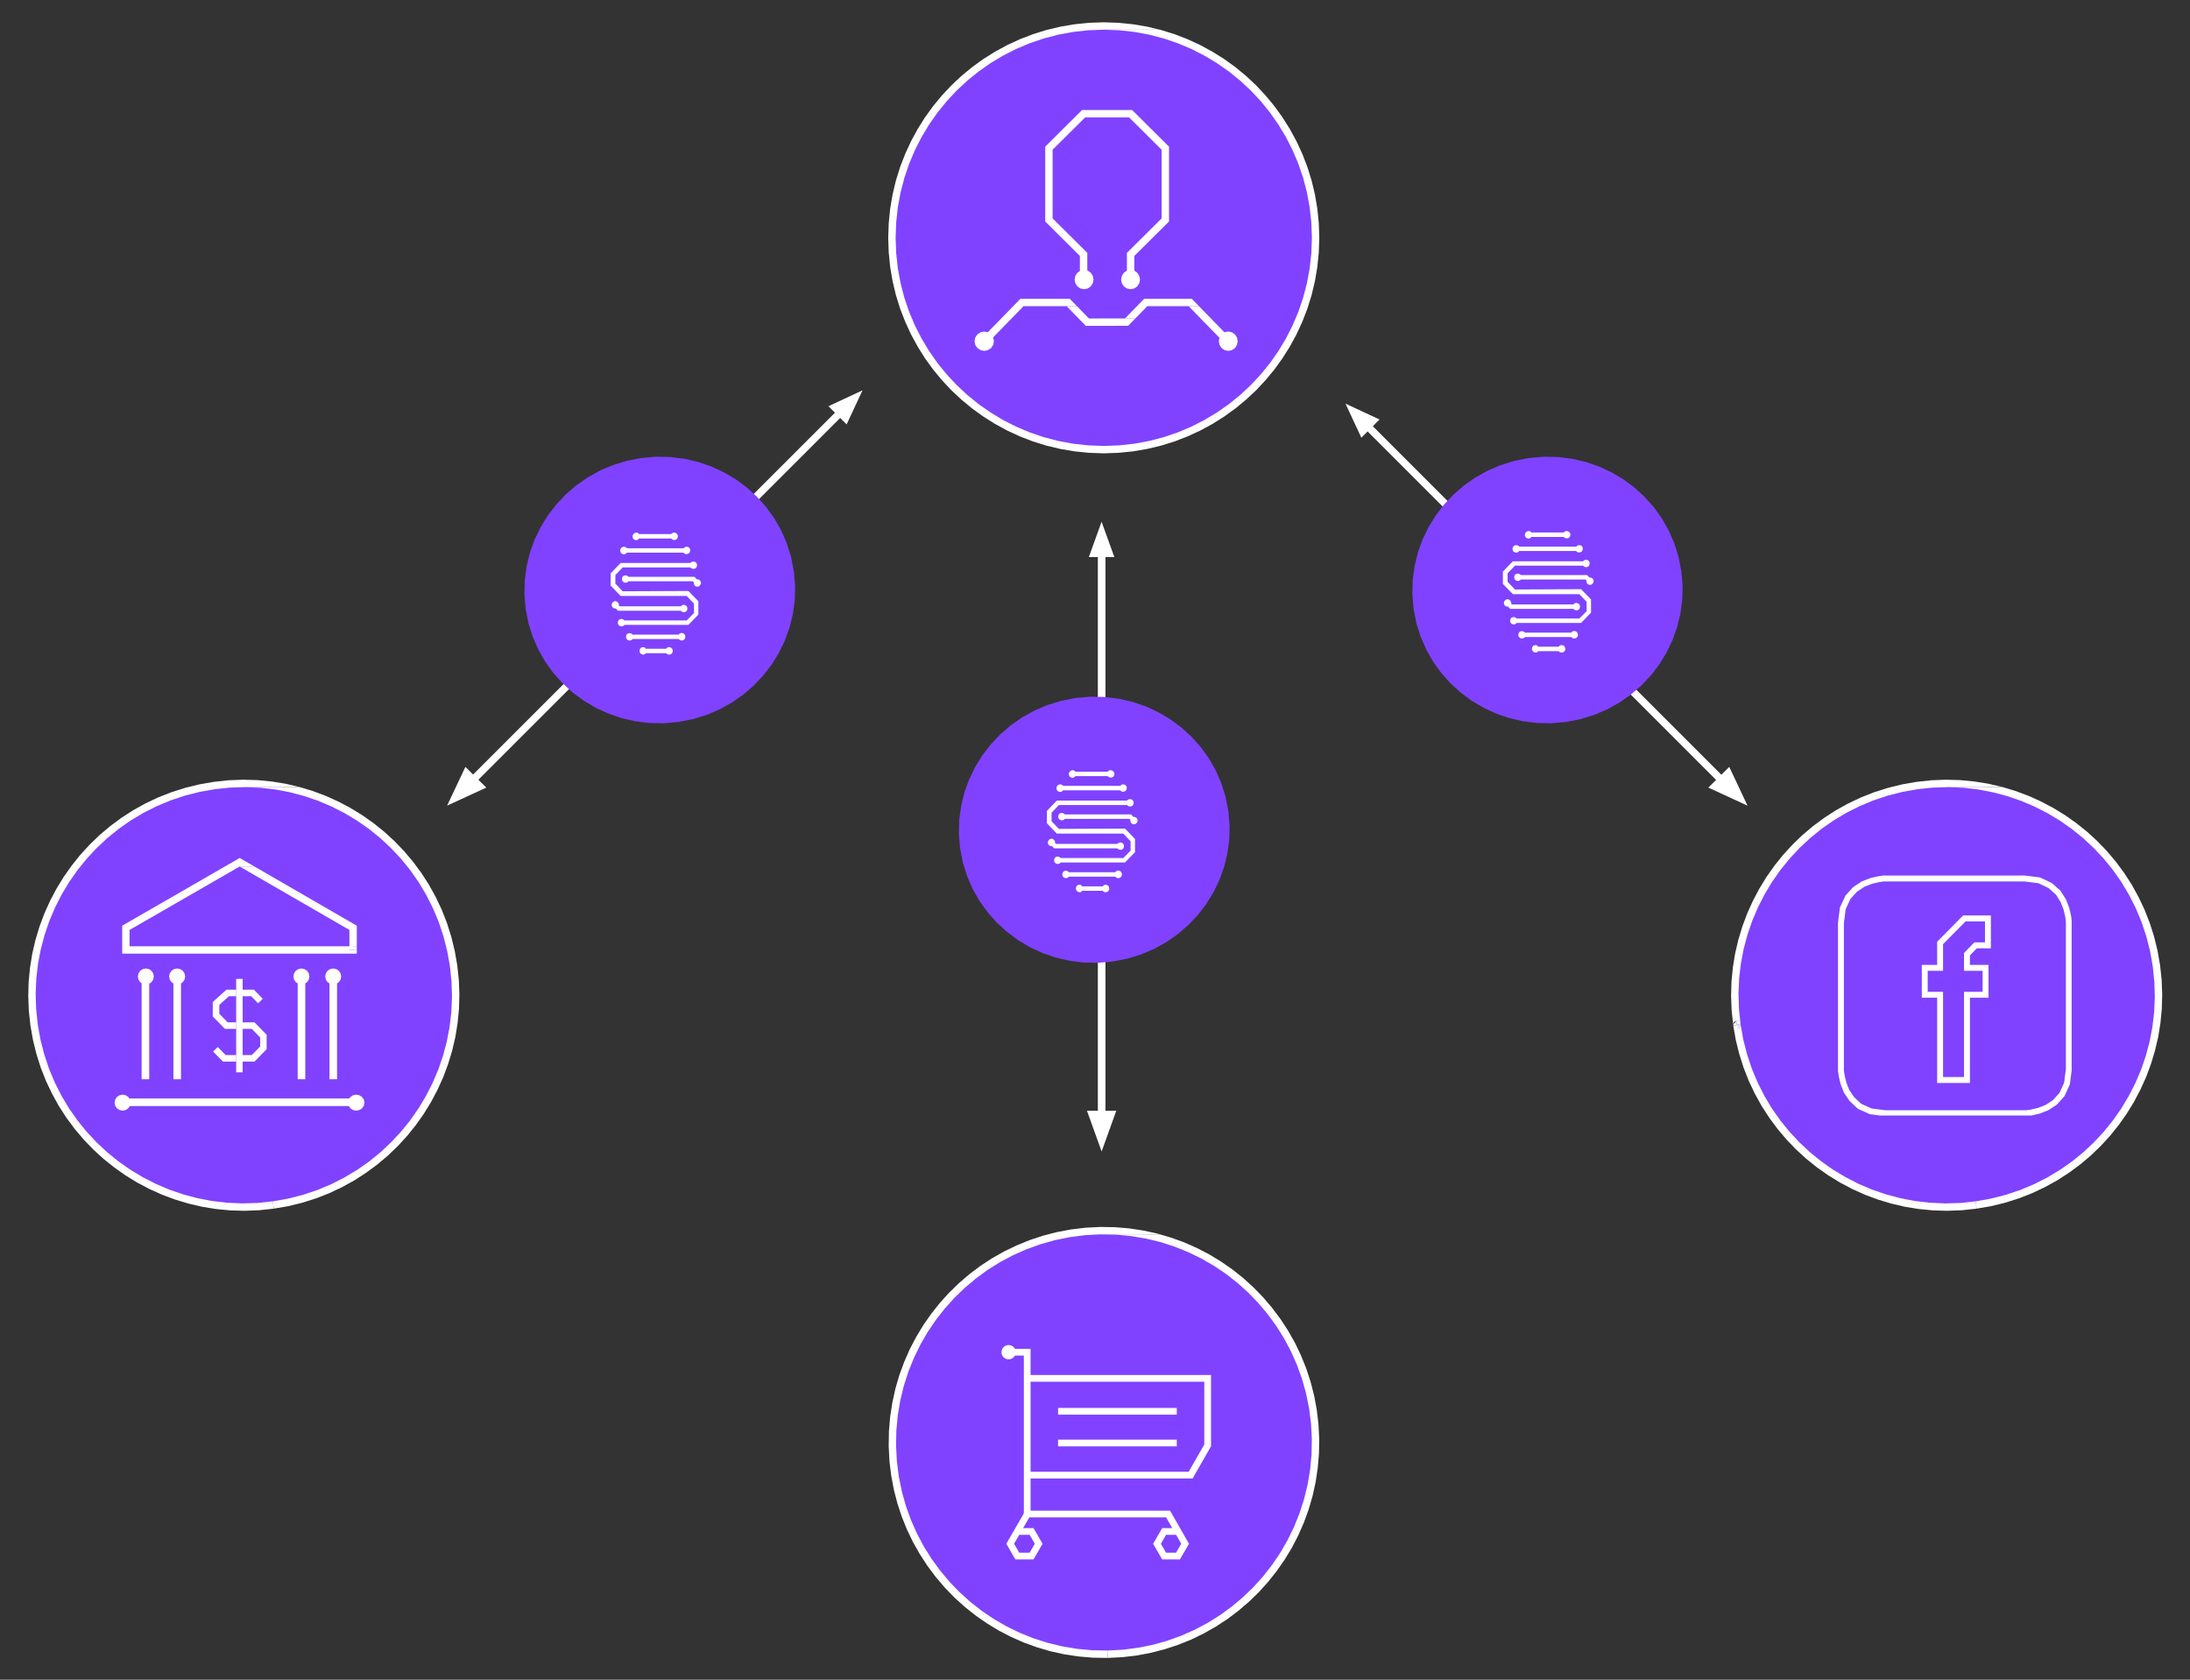<?xml version="1.0" encoding="utf-8"?>
<!-- Generator: Adobe Illustrator 16.0.0, SVG Export Plug-In . SVG Version: 6.00 Build 0)  -->
<!DOCTYPE svg PUBLIC "-//W3C//DTD SVG 1.1//EN" "http://www.w3.org/Graphics/SVG/1.1/DTD/svg11.dtd">
<svg version="1.1" id="Layer_1" xmlns="http://www.w3.org/2000/svg" xmlns:xlink="http://www.w3.org/1999/xlink" x="0px" y="0px"
	 width="554.05px" height="425px" viewBox="0 0 554.05 425" enable-background="new 0 0 554.05 425" xml:space="preserve">
<rect x="0" y="0" width="554.05" height="425" fill="#333333" stroke="none"/>
<rect x="-128.93" y="-204" fill-rule="evenodd" clip-rule="evenodd" fill="none" width="1365.96" height="768"/>
<polygon fill-rule="evenodd" clip-rule="evenodd" fill="#8042FF" points="61.86,198.24 58.08,198.37 54.27,198.77 50.5,199.43 
	46.84,200.35 43.29,201.51 39.86,202.9 36.57,204.5 33.42,206.32 30.41,208.33 27.56,210.54 24.87,212.92 22.35,215.47 
	20.01,218.19 17.86,221.04 15.9,224.04 14.14,227.16 12.59,230.4 11.26,233.75 10.15,237.2 9.27,240.73 8.63,244.34 8.24,248.01 
	8.11,251.74 8.24,255.52 8.64,259.33 9.3,263.1 10.22,266.77 11.38,270.31 12.77,273.74 14.37,277.03 16.19,280.18 18.2,283.19 
	20.41,286.04 22.79,288.73 25.34,291.25 28.06,293.59 30.91,295.74 33.91,297.7 37.03,299.46 40.27,301.01 43.62,302.34 
	47.07,303.45 50.6,304.33 54.21,304.97 57.88,305.36 61.61,305.49 65.39,305.36 69.2,304.96 72.97,304.3 76.64,303.38 80.18,302.22 
	83.61,300.84 86.9,299.23 90.05,297.41 93.06,295.4 95.91,293.19 98.6,290.81 101.12,288.26 103.46,285.55 105.61,282.69 
	107.57,279.69 109.33,276.57 110.88,273.33 112.21,269.98 113.32,266.53 114.2,263 114.84,259.39 115.23,255.72 115.36,251.99 
	115.23,248.21 114.83,244.4 114.17,240.63 113.25,236.97 112.09,233.42 110.71,229.99 109.1,226.7 107.28,223.55 105.27,220.54 
	103.06,217.69 100.68,215 98.13,212.48 95.42,210.14 92.56,207.99 89.56,206.03 86.44,204.27 83.2,202.72 79.85,201.39 76.4,200.28 
	72.87,199.4 69.26,198.76 65.59,198.37 "/>
<polygon fill-rule="evenodd" clip-rule="evenodd" fill="#FFFFFF" points="61.49,197.28 57.81,197.42 54.1,197.82 50.42,198.46 
	46.84,199.34 43.37,200.44 40.01,201.76 36.78,203.29 33.67,205.01 30.7,206.93 27.88,209.02 25.2,211.28 22.68,213.71 
	20.32,216.28 18.14,219 16.13,221.85 14.3,224.83 12.67,227.92 11.23,231.11 10,234.41 8.98,237.79 8.17,241.25 7.6,244.78 
	7.25,248.37 7.15,252.01 7.29,255.69 7.69,259.4 8.33,263.08 9.21,266.66 10.31,270.13 11.63,273.49 13.16,276.72 14.88,279.83 
	16.8,282.8 18.89,285.62 21.15,288.3 23.58,290.82 26.15,293.18 28.87,295.36 31.72,297.37 34.7,299.2 37.79,300.83 40.98,302.27 
	44.28,303.5 47.66,304.52 51.12,305.33 54.65,305.9 58.24,306.25 61.88,306.35 65.56,306.21 69.27,305.81 69.09,304.48 
	61.23,304.48 57.4,304.31 53.64,303.87 49.95,303.16 46.35,302.2 42.84,301 39.44,299.55 36.16,297.87 33,295.98 29.99,293.87 
	27.14,291.56 24.45,289.05 21.93,286.36 19.6,283.49 17.47,280.45 15.56,277.25 13.86,273.89 12.4,270.4 11.19,266.77 10.23,263.02 
	9.54,259.14 9.14,255.23 9.02,251.36 9.19,247.53 9.63,243.77 10.34,240.08 11.3,236.48 12.5,232.97 13.95,229.57 15.62,226.29 
	17.52,223.13 19.63,220.12 21.94,217.27 24.45,214.57 27.14,212.06 30.01,209.73 33.05,207.6 36.25,205.69 39.61,203.99 
	43.1,202.53 46.73,201.32 50.48,200.36 54.36,199.67 58.27,199.27 62.14,199.15 75.86,199.15 75.71,199.11 72.25,198.3 
	68.72,197.73 65.13,197.38 "/>
<polygon fill-rule="evenodd" clip-rule="evenodd" fill="#FFFFFF" points="75.86,199.15 62.14,199.15 65.97,199.32 69.73,199.76 
	73.42,200.47 77.02,201.43 80.53,202.63 83.93,204.08 87.21,205.75 90.36,207.65 93.38,209.76 96.23,212.07 98.92,214.58 
	101.44,217.27 103.77,220.14 105.9,223.18 107.81,226.38 109.51,229.74 110.97,233.23 112.18,236.86 113.14,240.61 113.83,244.49 
	114.23,248.4 114.35,252.27 114.18,256.1 113.74,259.86 113.03,263.55 112.07,267.15 110.87,270.66 109.42,274.06 107.74,277.34 
	105.85,280.49 103.74,283.51 101.43,286.36 98.92,289.05 96.23,291.57 93.36,293.9 90.32,296.02 87.12,297.94 83.76,299.64 
	80.27,301.1 76.64,302.31 72.89,303.27 69.01,303.96 69.27,305.81 72.95,305.17 76.53,304.29 80,303.19 83.36,301.87 86.59,300.34 
	89.7,298.62 92.66,296.7 95.49,294.61 98.17,292.35 100.69,289.92 103.05,287.35 105.23,284.63 107.24,281.78 109.07,278.8 
	110.7,275.71 112.14,272.52 113.37,269.22 114.39,265.84 115.2,262.38 115.77,258.85 116.12,255.26 116.22,251.62 116.08,247.94 
	115.68,244.23 115.04,240.55 114.16,236.97 113.06,233.5 111.74,230.14 110.21,226.91 108.49,223.8 106.57,220.83 104.48,218.01 
	102.22,215.33 99.79,212.81 97.22,210.45 94.5,208.27 91.65,206.26 88.67,204.43 85.58,202.8 82.39,201.36 79.09,200.13 "/>
<polygon fill-rule="evenodd" clip-rule="evenodd" fill="#FFFFFF" points="69.01,303.96 65.1,304.36 61.23,304.48 69.09,304.48 "/>
<polygon fill-rule="evenodd" clip-rule="evenodd" fill="#8042FF" points="492.66,198.24 488.88,198.37 485.07,198.77 481.3,199.43 
	477.64,200.35 474.09,201.51 470.66,202.9 467.37,204.5 464.22,206.32 461.21,208.33 458.36,210.54 455.67,212.92 453.15,215.47 
	450.81,218.19 448.66,221.04 446.7,224.04 444.94,227.16 443.39,230.4 442.06,233.75 440.95,237.2 440.07,240.73 439.43,244.34 
	439.04,248.01 438.91,251.74 439.04,255.52 439.44,259.33 440.1,263.1 441.02,266.77 442.18,270.31 443.57,273.74 445.17,277.03 
	446.99,280.18 449,283.19 451.21,286.04 453.59,288.73 456.14,291.25 458.86,293.59 461.71,295.74 464.71,297.7 467.83,299.46 
	471.07,301.01 474.42,302.34 477.87,303.45 481.4,304.33 485.01,304.97 488.68,305.36 492.41,305.49 496.19,305.36 500,304.96 
	503.77,304.3 507.44,303.38 510.98,302.22 514.41,300.84 517.7,299.23 520.85,297.41 523.86,295.4 526.71,293.19 529.4,290.81 
	531.92,288.26 534.26,285.55 536.41,282.69 538.37,279.69 540.13,276.57 541.68,273.33 543.01,269.98 544.12,266.53 545,263 
	545.64,259.39 546.03,255.72 546.16,251.99 546.03,248.21 545.63,244.4 544.97,240.63 544.05,236.97 542.89,233.42 541.51,229.99 
	539.9,226.7 538.08,223.55 536.07,220.54 533.86,217.69 531.48,215 528.93,212.48 526.22,210.14 523.36,207.99 520.36,206.03 
	517.24,204.27 514,202.72 510.65,201.39 507.2,200.28 503.67,199.4 500.06,198.76 496.39,198.37 "/>
<polygon fill-rule="evenodd" clip-rule="evenodd" fill="#FFFFFF" points="439.41,259.27 438.51,259.52 438.51,259.55 439.13,263.08 
	440.01,266.66 441.11,270.13 442.43,273.49 443.96,276.72 445.68,279.83 447.6,282.79 449.69,285.62 451.95,288.3 454.38,290.82 
	456.95,293.18 459.67,295.36 462.52,297.37 465.5,299.2 468.59,300.83 471.78,302.27 475.08,303.5 478.46,304.52 481.92,305.33 
	485.45,305.9 489.04,306.25 492.68,306.35 496.36,306.21 500.07,305.81 499.89,304.48 492.03,304.48 488.2,304.31 484.44,303.87 
	480.75,303.16 477.15,302.2 473.64,301 470.24,299.55 466.96,297.87 463.8,295.98 460.79,293.87 457.94,291.56 455.25,289.05 
	452.73,286.36 450.4,283.49 448.27,280.45 446.36,277.25 444.66,273.89 443.2,270.4 441.99,266.77 441.03,263.02 440.53,260.2 
	439.54,260.2 "/>
<polygon fill-rule="evenodd" clip-rule="evenodd" fill="#FFFFFF" points="506.66,199.15 492.94,199.15 496.77,199.32 500.53,199.76 
	504.22,200.47 507.82,201.43 511.33,202.63 514.73,204.08 518.01,205.75 521.16,207.65 524.18,209.76 527.03,212.07 529.72,214.58 
	532.24,217.27 534.57,220.14 536.7,223.18 538.61,226.38 540.31,229.74 541.77,233.23 542.98,236.86 543.94,240.61 544.63,244.49 
	545.03,248.4 545.15,252.27 544.98,256.1 544.54,259.86 543.83,263.55 542.87,267.15 541.67,270.66 540.22,274.06 538.54,277.34 
	536.65,280.49 534.54,283.51 532.23,286.36 529.72,289.05 527.03,291.57 524.16,293.9 521.12,296.02 517.92,297.94 514.56,299.64 
	511.07,301.1 507.44,302.31 503.69,303.27 499.81,303.96 500.07,305.81 503.75,305.17 507.33,304.29 510.8,303.19 514.16,301.87 
	517.39,300.34 520.5,298.62 523.47,296.7 526.29,294.61 528.97,292.35 531.49,289.92 533.85,287.35 536.03,284.63 538.04,281.78 
	539.87,278.8 541.5,275.71 542.94,272.52 544.17,269.22 545.19,265.84 546,262.38 546.57,258.85 546.92,255.26 547.02,251.62 
	546.88,247.94 546.48,244.23 545.84,240.55 544.96,236.97 543.86,233.5 542.54,230.14 541.01,226.91 539.29,223.8 537.37,220.83 
	535.28,218.01 533.02,215.33 530.59,212.81 528.02,210.45 525.3,208.27 522.45,206.26 519.47,204.43 516.38,202.8 513.19,201.36 
	509.89,200.13 "/>
<polygon fill-rule="evenodd" clip-rule="evenodd" fill="#FFFFFF" points="499.81,303.96 495.9,304.36 492.03,304.48 499.89,304.48 
	"/>
<polygon fill-rule="evenodd" clip-rule="evenodd" fill="#FFFFFF" points="439.41,259.27 439.54,260.2 439.7,260.18 439.87,260.11 
	439.99,260.01 "/>
<path fill-rule="evenodd" clip-rule="evenodd" fill="#FFFFFF" d="M439.7,260.18l-0.16,0.021L439.7,260.18z"/>
<polygon fill-rule="evenodd" clip-rule="evenodd" fill="#FFFFFF" points="440.36,259.23 440.36,259.27 440.37,259.33 440.37,259.4 
	440.31,259.64 440.2,259.78 440.18,259.81 440.11,259.92 440.09,259.93 440.01,260.03 439.79,260.16 439.7,260.18 439.54,260.2 
	440.53,260.2 "/>
<polygon fill-rule="evenodd" clip-rule="evenodd" fill="#FFFFFF" points="440.09,259.93 439.87,260.11 439.7,260.18 439.79,260.16 
	440.01,260.03 "/>
<polygon fill-rule="evenodd" clip-rule="evenodd" fill="#FFFFFF" points="439.41,259.27 439.99,260.01 440.09,259.93 440.2,259.78 
	440.23,259.72 "/>
<polygon fill-rule="evenodd" clip-rule="evenodd" fill="#FFFFFF" points="440.2,259.78 440.09,259.93 440.11,259.92 440.18,259.81 
	"/>
<polygon fill-rule="evenodd" clip-rule="evenodd" fill="#FFFFFF" points="440.35,259.25 440.34,259.39 440.33,259.44 440.32,259.55 
	440.23,259.72 440.2,259.78 440.31,259.64 440.37,259.4 440.37,259.33 "/>
<polygon fill-rule="evenodd" clip-rule="evenodd" fill="#FFFFFF" points="439.41,259.27 440.23,259.72 440.32,259.55 440.33,259.44 
	440.34,259.37 "/>
<path fill-rule="evenodd" clip-rule="evenodd" fill="#FFFFFF" d="M438.5,259.48l0.01,0.039L438.5,259.48z"/>
<polygon fill-rule="evenodd" clip-rule="evenodd" fill="#FFFFFF" points="439.41,259.27 438.49,259.4 438.5,259.48 438.51,259.52 
	"/>
<polygon fill-rule="evenodd" clip-rule="evenodd" fill="#FFFFFF" points="438.48,259.36 438.49,259.48 438.48,259.39 "/>
<polygon fill-rule="evenodd" clip-rule="evenodd" fill="#FFFFFF" points="439.28,258.35 438.47,259.23 438.48,259.27 438.49,259.4 
	439.41,259.27 439.4,259.18 "/>
<polygon fill-rule="evenodd" clip-rule="evenodd" fill="#FFFFFF" points="440.34,259.14 439.42,259.27 440.34,259.37 440.35,259.27 
	"/>
<polygon fill-rule="evenodd" clip-rule="evenodd" fill="#FFFFFF" points="438.47,259.23 438.48,259.36 438.47,259.25 "/>
<polygon fill-rule="evenodd" clip-rule="evenodd" fill="#FFFFFF" points="440.26,258.35 439.28,258.35 439.41,259.27 440.32,259.03 
	440.33,259.03 "/>
<polygon fill-rule="evenodd" clip-rule="evenodd" fill="#FFFFFF" points="440.32,259.03 439.42,259.27 440.33,259.14 "/>
<polygon fill-rule="evenodd" clip-rule="evenodd" fill="#FFFFFF" points="440.34,259.15 440.35,259.18 440.35,259.22 "/>
<polygon fill-rule="evenodd" clip-rule="evenodd" fill="#FFFFFF" points="492.29,197.28 488.61,197.42 484.9,197.82 481.22,198.46 
	477.64,199.34 474.17,200.44 470.81,201.76 467.58,203.29 464.47,205.01 461.5,206.93 458.68,209.02 456,211.28 453.48,213.71 
	451.12,216.28 448.94,219 446.93,221.85 445.1,224.83 443.47,227.92 442.03,231.11 440.8,234.41 439.78,237.79 438.97,241.25 
	438.4,244.78 438.05,248.37 437.95,252.01 438.09,255.69 438.47,259.2 438.51,259.02 438.61,258.72 438.84,258.53 438.96,258.44 
	439.13,258.37 439.28,258.35 440.26,258.35 439.94,255.23 439.82,251.36 439.99,247.53 440.43,243.77 441.13,240.08 442.1,236.48 
	443.3,232.97 444.75,229.57 446.42,226.29 448.32,223.13 450.43,220.12 452.74,217.27 455.25,214.57 457.94,212.06 460.81,209.73 
	463.85,207.6 467.05,205.69 470.41,203.99 473.9,202.53 477.53,201.32 481.28,200.36 485.16,199.67 489.07,199.27 492.94,199.15 
	506.66,199.15 506.51,199.11 503.05,198.3 499.52,197.73 495.93,197.38 "/>
<polygon fill-rule="evenodd" clip-rule="evenodd" fill="#FFFFFF" points="440.33,259.03 440.32,259.03 440.33,259.09 440.34,259.14 
	"/>
<polygon fill-rule="evenodd" clip-rule="evenodd" fill="#FFFFFF" points="440.32,259.03 440.34,259.14 440.33,259.09 "/>
<polygon fill-rule="evenodd" clip-rule="evenodd" fill="#8042FF" points="278.31,311.4 274.49,311.6 270.74,312.06 267.08,312.78 
	263.51,313.74 260.05,314.93 256.7,316.35 253.48,317.98 250.38,319.82 247.42,321.86 244.62,324.08 241.96,326.49 239.48,329.06 
	237.17,331.79 235.05,334.68 233.11,337.7 231.38,340.86 229.86,344.14 228.56,347.54 227.49,351.04 226.66,354.64 226.07,358.32 
	225.74,362.08 225.67,365.91 225.87,369.73 226.33,373.48 227.05,377.14 228.01,380.71 229.2,384.17 230.62,387.52 232.25,390.75 
	234.09,393.84 236.13,396.8 238.35,399.61 240.76,402.26 243.33,404.74 246.06,407.05 248.95,409.18 251.97,411.11 255.13,412.84 
	258.41,414.36 261.81,415.66 265.31,416.73 268.91,417.57 272.59,418.15 276.35,418.48 280.18,418.55 284,418.35 287.75,417.89 
	291.41,417.17 294.98,416.21 298.44,415.02 301.79,413.6 305.01,411.97 308.11,410.13 311.07,408.09 313.88,405.87 316.53,403.46 
	319.01,400.89 321.32,398.16 323.45,395.27 325.38,392.25 327.11,389.09 328.63,385.81 329.93,382.41 331,378.91 331.83,375.31 
	332.42,371.63 332.75,367.87 332.82,364.04 332.62,360.22 332.16,356.47 331.44,352.81 330.48,349.24 329.29,345.78 327.87,342.43 
	326.24,339.21 324.4,336.11 322.36,333.15 320.14,330.35 317.73,327.69 315.16,325.21 312.43,322.9 309.54,320.78 306.52,318.84 
	303.36,317.11 300.08,315.59 296.68,314.29 293.18,313.22 289.58,312.39 285.9,311.8 282.14,311.47 "/>
<polygon fill-rule="evenodd" clip-rule="evenodd" fill="#FFFFFF" points="278.34,310.44 274.61,310.63 270.96,311.07 267.38,311.74 
	263.9,312.64 260.51,313.76 257.22,315.1 254.04,316.63 250.98,318.36 248.05,320.28 245.26,322.38 242.61,324.65 240.11,327.08 
	237.77,329.67 235.6,332.4 233.6,335.27 231.79,338.26 230.16,341.38 228.74,344.62 227.52,347.95 226.52,351.38 225.75,354.9 
	225.2,358.51 224.89,362.18 224.83,365.91 225.02,369.64 225.46,373.3 226.13,376.88 227.03,380.37 228.15,383.77 229.48,387.06 
	231.02,390.24 232.75,393.3 234.66,396.23 236.76,399.03 239.02,401.68 241.45,404.19 244.04,406.53 246.76,408.7 249.63,410.7 
	252.62,412.52 255.74,414.14 258.97,415.57 262.3,416.78 265.73,417.79 269.25,418.57 272.84,419.11 276.51,419.42 280.24,419.48 
	280.21,417.61 276.28,417.54 272.43,417.18 268.66,416.54 264.98,415.65 261.41,414.5 257.95,413.11 254.62,411.48 251.42,409.63 
	248.37,407.57 245.48,405.3 242.75,402.84 240.2,400.2 237.84,397.38 235.67,394.4 233.71,391.27 231.97,387.99 230.46,384.58 
	229.19,381.05 228.17,377.4 227.4,373.65 226.91,369.81 226.7,365.88 226.77,361.95 227.13,358.09 227.77,354.31 228.66,350.63 
	229.81,347.06 231.2,343.6 232.82,340.26 234.67,337.06 236.73,334.01 239,331.11 241.45,328.38 244.09,325.83 246.91,323.46 
	249.88,321.29 253.01,319.33 256.29,317.59 259.69,316.08 263.22,314.81 266.86,313.78 270.61,313.02 274.45,312.52 278.37,312.31 
	293.45,312.31 292.85,312.13 289.34,311.36 285.74,310.81 282.07,310.5 "/>
<polygon fill-rule="evenodd" clip-rule="evenodd" fill="#FFFFFF" points="293.45,312.31 278.37,312.31 282.3,312.39 286.16,312.75 
	289.93,313.38 293.6,314.27 297.17,315.42 300.63,316.82 303.96,318.44 307.16,320.29 310.21,322.35 313.1,324.62 315.83,327.08 
	318.38,329.73 320.74,332.54 322.91,335.52 324.87,338.65 326.61,341.93 328.12,345.34 329.39,348.87 330.41,352.52 331.18,356.27 
	331.67,360.11 331.88,364.04 331.81,367.97 331.45,371.83 330.82,375.61 329.92,379.29 328.77,382.86 327.38,386.32 325.76,389.66 
	323.91,392.86 321.85,395.91 319.59,398.81 317.13,401.54 314.49,404.09 311.67,406.46 308.7,408.63 305.57,410.59 302.3,412.33 
	298.89,413.84 295.36,415.12 291.72,416.14 287.97,416.9 284.13,417.4 280.21,417.61 280.24,419.48 283.97,419.29 287.62,418.86 
	291.2,418.18 294.69,417.28 298.08,416.16 301.37,414.83 304.54,413.29 307.6,411.56 310.53,409.64 313.32,407.54 315.97,405.27 
	318.47,402.84 320.81,400.25 322.98,397.52 324.98,394.66 326.8,391.66 328.42,388.54 329.84,385.31 331.06,381.97 332.06,378.54 
	332.84,375.02 333.38,371.42 333.69,367.74 333.75,364.01 333.56,360.28 333.12,356.62 332.45,353.04 331.55,349.55 330.43,346.15 
	329.1,342.86 327.57,339.68 325.84,336.62 323.92,333.69 321.82,330.89 319.56,328.24 317.13,325.74 314.55,323.39 311.82,321.22 
	308.95,319.22 305.96,317.4 302.84,315.78 299.61,314.35 296.28,313.14 "/>
<polygon fill-rule="evenodd" clip-rule="evenodd" fill="#8042FF" points="279.29,6.6 275.46,6.73 271.7,7.13 268.03,7.78 
	264.44,8.68 260.96,9.81 257.58,11.17 254.33,12.75 251.2,14.53 248.2,16.51 245.36,18.69 242.66,21.04 240.13,23.57 237.77,26.26 
	235.59,29.11 233.61,32.1 231.82,35.23 230.24,38.48 228.88,41.85 227.75,45.33 226.85,48.91 226.2,52.58 225.8,56.33 225.67,60.16 
	225.8,63.98 226.2,67.74 226.85,71.41 227.75,74.99 228.88,78.47 230.24,81.84 231.82,85.09 233.61,88.22 235.59,91.21 
	237.77,94.05 240.13,96.75 242.66,99.27 245.36,101.63 248.2,103.8 251.2,105.79 254.33,107.57 257.58,109.15 260.96,110.51 
	264.44,111.64 268.03,112.53 271.7,113.19 275.46,113.58 279.29,113.72 283.12,113.58 286.87,113.19 290.55,112.53 294.13,111.64 
	297.62,110.51 300.99,109.15 304.25,107.57 307.38,105.79 310.37,103.8 313.22,101.63 315.92,99.27 318.45,96.75 320.81,94.05 
	322.98,91.21 324.97,88.22 326.76,85.09 328.33,81.84 329.69,78.47 330.83,74.99 331.72,71.41 332.38,67.74 332.77,63.98 
	332.91,60.16 332.77,56.33 332.38,52.58 331.72,48.91 330.83,45.33 329.69,41.85 328.33,38.48 326.76,35.23 324.97,32.1 
	322.98,29.11 320.81,26.26 318.45,23.57 315.92,21.04 313.22,18.69 310.37,16.51 307.38,14.53 304.25,12.75 300.99,11.17 
	297.62,9.81 294.13,8.68 290.55,7.78 286.87,7.13 283.12,6.73 "/>
<polygon fill-rule="evenodd" clip-rule="evenodd" fill="#FFFFFF" points="279.24,5.64 275.51,5.77 271.84,6.14 268.25,6.75 
	264.74,7.59 261.33,8.65 258.01,9.93 254.81,11.41 251.72,13.09 248.75,14.95 245.92,17 243.23,19.22 240.68,21.61 238.29,24.16 
	236.07,26.85 234.02,29.68 232.16,32.65 230.48,35.74 229,38.94 227.72,42.26 226.66,45.67 225.82,49.18 225.21,52.77 224.84,56.44 
	224.71,60.17 224.84,63.9 225.21,67.57 225.82,71.16 226.66,74.67 227.72,78.08 229,81.39 230.48,84.6 232.16,87.69 234.02,90.66 
	236.07,93.49 238.29,96.18 240.68,98.73 243.23,101.11 245.92,103.34 248.75,105.38 251.72,107.25 254.81,108.93 258.01,110.41 
	261.33,111.69 264.74,112.75 268.25,113.59 271.84,114.2 275.51,114.57 279.24,114.7 279.24,112.83 275.31,112.68 271.46,112.26 
	267.69,111.56 264.03,110.6 260.48,109.39 257.04,107.93 253.73,106.25 250.57,104.34 247.55,102.23 244.69,99.91 242,97.4 
	239.5,94.72 237.18,91.86 235.06,88.84 233.16,85.67 231.47,82.37 230.02,78.93 228.81,75.38 227.85,71.71 227.15,67.95 
	226.73,64.1 226.58,60.17 226.73,56.24 227.15,52.39 227.85,48.62 228.81,44.96 230.02,41.41 231.47,37.97 233.16,34.66 
	235.06,31.5 237.18,28.48 239.5,25.62 242,22.93 244.69,20.43 247.55,18.11 250.57,15.99 253.73,14.09 257.04,12.4 260.48,10.95 
	264.03,9.74 267.69,8.78 271.46,8.08 275.31,7.66 279.24,7.51 293.41,7.51 290.23,6.75 286.64,6.14 282.97,5.77 "/>
<polygon fill-rule="evenodd" clip-rule="evenodd" fill="#FFFFFF" points="293.41,7.51 279.24,7.51 283.17,7.66 287.02,8.08 
	290.78,8.78 294.45,9.74 298,10.95 301.44,12.4 304.74,14.09 307.91,15.99 310.93,18.11 313.79,20.43 316.47,22.93 318.98,25.62 
	321.3,28.48 323.41,31.5 325.32,34.66 327,37.97 328.46,41.41 329.67,44.96 330.63,48.62 331.33,52.39 331.75,56.24 331.9,60.17 
	331.75,64.1 331.33,67.95 330.63,71.71 329.67,75.38 328.46,78.93 327,82.37 325.32,85.67 323.41,88.84 321.3,91.86 318.98,94.72 
	316.47,97.4 313.79,99.91 310.93,102.23 307.91,104.34 304.74,106.25 301.44,107.93 298,109.39 294.45,110.6 290.78,111.56 
	287.02,112.26 283.17,112.68 279.24,112.83 279.24,114.7 282.97,114.57 286.64,114.2 290.23,113.59 293.74,112.75 297.15,111.69 
	300.46,110.41 303.67,108.93 306.76,107.25 309.73,105.38 312.56,103.34 315.25,101.11 317.8,98.73 320.18,96.18 322.41,93.49 
	324.45,90.66 326.32,87.69 328,84.6 329.48,81.39 330.76,78.08 331.82,74.67 332.66,71.16 333.27,67.57 333.64,63.9 333.77,60.17 
	333.64,56.44 333.27,52.77 332.66,49.18 331.82,45.67 330.76,42.26 329.48,38.94 328,35.74 326.32,32.65 324.45,29.68 322.41,26.85 
	320.18,24.16 317.8,21.61 315.25,19.22 312.56,17 309.73,14.95 306.76,13.09 303.67,11.41 300.46,9.93 297.15,8.65 293.74,7.59 "/>
<polygon fill-rule="evenodd" clip-rule="evenodd" fill="#FFFFFF" points="270.64,75.6 258.15,75.6 248.11,85.91 249.45,87.21 
	258.94,77.47 272.46,77.47 "/>
<polygon fill-rule="evenodd" clip-rule="evenodd" fill="#FFFFFF" points="303.33,77.47 300.72,77.47 310.21,87.21 311.55,85.91 "/>
<polygon fill-rule="evenodd" clip-rule="evenodd" fill="#FFFFFF" points="272.46,77.47 269.85,77.47 274.7,82.45 285.42,82.43 
	287.22,80.58 275.49,80.58 "/>
<polygon fill-rule="evenodd" clip-rule="evenodd" fill="#FFFFFF" points="301.51,75.6 289.46,75.6 284.63,80.56 275.49,80.58 
	287.22,80.58 290.25,77.47 303.33,77.47 "/>
<polygon fill-rule="evenodd" clip-rule="evenodd" fill="#FFFFFF" points="310.74,83.88 309.84,84.06 309.05,84.6 308.52,85.41 
	308.35,86.33 308.52,87.25 309.05,88.06 309.84,88.6 310.74,88.78 311.64,88.6 312.43,88.06 312.95,87.25 313.13,86.33 
	312.95,85.41 312.43,84.6 311.64,84.06 "/>
<polygon fill-rule="evenodd" clip-rule="evenodd" fill="#FFFFFF" points="249,83.88 248.08,84.06 247.27,84.6 246.73,85.41 
	246.55,86.33 246.73,87.25 247.27,88.06 248.08,88.6 249,88.78 249.92,88.6 250.73,88.06 251.27,87.25 251.45,86.33 251.27,85.41 
	250.73,84.6 249.92,84.06 "/>
<polygon fill-rule="evenodd" clip-rule="evenodd" fill="#FFFFFF" points="286.42,27.84 273.75,27.84 264.43,37.11 264.43,56.04 
	273.2,64.76 273.2,70.9 275.08,70.9 275.08,63.98 266.3,55.26 266.3,37.88 274.53,29.71 288.31,29.71 "/>
<polygon fill-rule="evenodd" clip-rule="evenodd" fill="#FFFFFF" points="288.31,29.71 285.65,29.71 293.88,37.88 293.88,55.26 
	285.1,63.98 285.1,70.9 286.97,70.9 286.97,64.76 295.75,56.04 295.75,37.11 "/>
<polygon fill-rule="evenodd" clip-rule="evenodd" fill="#FFFFFF" points="274.26,68.28 273.33,68.47 272.57,69 272.06,69.78 
	271.87,70.73 272.06,71.68 272.57,72.46 273.33,72.99 274.26,73.18 275.19,72.99 275.95,72.46 276.46,71.68 276.65,70.73 
	276.46,69.78 275.95,69 275.19,68.47 "/>
<polygon fill-rule="evenodd" clip-rule="evenodd" fill="#FFFFFF" points="286.02,68.28 285.09,68.47 284.33,69 283.82,69.78 
	283.63,70.73 283.82,71.68 284.33,72.46 285.09,72.99 286.02,73.18 286.95,72.99 287.71,72.46 288.22,71.68 288.41,70.73 
	288.22,69.78 287.71,69 286.95,68.47 "/>
<line fill="none" stroke="#FFFFFF" stroke-width="1.92" stroke-linejoin="round" stroke-miterlimit="10" x1="278.71" y1="138.24" x2="278.71" y2="284.49"/>
<polygon fill-rule="evenodd" clip-rule="evenodd" fill="#FFFFFF" points="278.69,132 275.47,140.95 281.92,140.95 "/>
<polygon fill-rule="evenodd" clip-rule="evenodd" fill="#FFFFFF" points="282.41,281.04 274.99,281.04 278.7,291.34 "/>
<polygon fill-rule="evenodd" clip-rule="evenodd" fill="#FFFFFF" points="213.18,102.48 117.19,198.47 118.51,199.8 214.51,103.8 
	"/>
<polygon fill-rule="evenodd" clip-rule="evenodd" fill="#FFFFFF" points="218.21,98.76 209.59,102.78 214.19,107.38 "/>
<polygon fill-rule="evenodd" clip-rule="evenodd" fill="#FFFFFF" points="117.74,194.04 113.11,203.84 123.03,199.27 "/>
<rect x="390.151" y="87.316" transform="matrix(0.707 -0.707 0.707 0.707 6.521 321.368)" fill-rule="evenodd" clip-rule="evenodd" fill="#FFFFFF" width="1.867" height="130.998"/>
<polygon fill-rule="evenodd" clip-rule="evenodd" fill="#FFFFFF" points="340.39,102.12 344.41,110.74 349.01,106.14 "/>
<polygon fill-rule="evenodd" clip-rule="evenodd" fill="#FFFFFF" points="437.49,194.04 432.19,199.27 442.11,203.85 "/>
<polygon fill-rule="evenodd" clip-rule="evenodd" fill="#8042FF" points="165.95,115.56 162.22,115.88 158.55,116.6 155.05,117.68 
	151.74,119.09 148.62,120.83 145.74,122.85 143.09,125.14 140.7,127.68 138.58,130.45 136.76,133.41 135.25,136.54 134.06,139.83 
	133.23,143.25 132.76,146.78 132.67,150.38 132.98,154.05 133.69,157.66 134.77,161.1 136.19,164.36 137.94,167.42 139.98,170.25 
	142.3,172.85 144.87,175.2 147.66,177.27 150.66,179.05 153.84,180.52 157.17,181.67 160.64,182.48 164.22,182.93 167.88,183 
	171.6,182.67 175.27,181.96 178.78,180.88 182.09,179.46 185.2,177.73 188.09,175.71 190.74,173.41 193.13,170.87 195.25,168.11 
	197.07,165.15 198.58,162.02 199.76,158.73 200.6,155.31 201.07,151.78 201.16,148.18 200.84,144.51 200.13,140.9 199.05,137.45 
	197.63,134.2 195.89,131.14 193.84,128.3 191.53,125.71 188.96,123.36 186.16,121.29 183.17,119.51 179.99,118.04 176.65,116.89 
	173.18,116.08 169.61,115.63 "/>
<polygon fill-rule="evenodd" clip-rule="evenodd" fill="#8042FF" points="390.53,115.56 386.81,115.88 383.15,116.6 379.65,117.68 
	376.34,119.09 373.24,120.83 370.35,122.85 367.71,125.14 365.32,127.68 363.21,130.45 361.39,133.41 359.88,136.54 358.7,139.83 
	357.87,143.25 357.4,146.78 357.31,150.38 357.62,154.05 358.33,157.66 359.41,161.1 360.83,164.36 362.57,167.42 364.61,170.25 
	366.92,172.85 369.49,175.2 372.28,177.27 375.27,179.05 378.44,180.52 381.77,181.67 385.23,182.48 388.8,182.93 392.46,183 
	396.18,182.67 399.84,181.96 403.33,180.88 406.64,179.46 409.75,177.73 412.63,175.71 415.28,173.41 417.66,170.88 419.78,168.11 
	421.6,165.15 423.1,162.02 424.28,158.73 425.12,155.31 425.59,151.78 425.68,148.18 425.36,144.51 424.65,140.9 423.58,137.45 
	422.16,134.2 420.41,131.14 418.38,128.3 416.06,125.71 413.5,123.36 410.71,121.29 407.72,119.51 404.54,118.04 401.22,116.89 
	397.75,116.08 394.18,115.63 "/>
<polygon fill-rule="evenodd" clip-rule="evenodd" fill="#8042FF" points="275.87,176.28 272.14,176.6 268.47,177.32 264.97,178.39 
	261.66,179.81 258.54,181.54 255.66,183.56 253.01,185.85 250.62,188.38 248.5,191.14 246.68,194.09 245.17,197.23 243.98,200.51 
	243.15,203.92 242.68,207.44 242.59,211.04 242.9,214.7 243.61,218.3 244.69,221.74 246.11,224.99 247.86,228.05 249.9,230.88 
	252.22,233.47 254.79,235.81 257.58,237.88 260.58,239.66 263.76,241.13 267.09,242.27 270.56,243.08 274.14,243.53 277.8,243.6 
	281.52,243.28 285.19,242.56 288.7,241.48 292.01,240.07 295.12,238.34 298.01,236.32 300.66,234.03 303.05,231.5 305.17,228.74 
	306.99,225.78 308.5,222.65 309.68,219.37 310.52,215.96 310.99,212.44 311.08,208.84 310.76,205.18 310.05,201.57 308.97,198.14 
	307.55,194.88 305.81,191.83 303.76,189 301.45,186.41 298.88,184.07 296.08,182 293.09,180.22 289.91,178.75 286.57,177.6 
	283.1,176.8 279.53,176.35 "/>
<g>
	<defs>
		<rect id="SVGID_1_" x="-128.93" y="-204" width="1365.96" height="768"/>
	</defs>
	<clipPath id="SVGID_2_">
		<use xlink:href="#SVGID_1_"  overflow="visible"/>
	</clipPath>
	<g clip-path="url(#SVGID_2_)">
		<defs>
			<rect id="SVGID_3_" x="253.27" y="340.321" width="53.161" height="54.238"/>
		</defs>
		<clipPath id="SVGID_4_">
			<use xlink:href="#SVGID_3_"  overflow="visible"/>
		</clipPath>
		<g clip-path="url(#SVGID_4_)">
			<defs>
				<rect id="SVGID_5_" x="253.369" y="340.321" width="52.958" height="54.288"/>
			</defs>
			<clipPath id="SVGID_6_">
				<use xlink:href="#SVGID_5_"  overflow="visible"/>
			</clipPath>
			<polygon clip-path="url(#SVGID_6_)" fill="#FFFFFF" points="260.712,383.396 256.308,391.022 256.307,390.167 258.109,393.277 
				257.374,392.854 260.978,392.854 260.242,393.277 262.043,390.167 262.043,391.023 260.242,387.913 260.978,388.338 
				257.374,388.338 257.374,386.632 261.467,386.632 263.763,390.596 261.467,394.559 256.883,394.559 254.588,390.596 
				259.24,382.541 			"/>
		</g>
		<g clip-path="url(#SVGID_4_)">
			<defs>
				<rect id="SVGID_7_" x="253.369" y="340.321" width="52.958" height="54.288"/>
			</defs>
			<clipPath id="SVGID_8_">
				<use xlink:href="#SVGID_7_"  overflow="visible"/>
			</clipPath>
			<polygon clip-path="url(#SVGID_8_)" fill="#FFFFFF" points="255.071,341.274 260.727,341.274 260.727,383.069 259.876,382.216 
				296.008,382.216 300.802,390.598 298.508,394.559 294.024,394.559 291.728,390.596 294.024,386.632 298.018,386.632 
				298.018,388.338 294.514,388.338 295.25,387.913 293.448,391.023 293.448,390.167 295.25,393.277 294.514,392.854 
				298.018,392.854 297.282,393.277 299.083,390.167 299.081,391.02 294.777,383.494 295.515,383.922 259.025,383.922 
				259.025,342.128 259.876,342.98 255.071,342.98 			"/>
		</g>
		<g clip-path="url(#SVGID_4_)">
			<defs>
				<rect id="SVGID_9_" x="253.369" y="340.321" width="52.958" height="54.288"/>
			</defs>
			<clipPath id="SVGID_10_">
				<use xlink:href="#SVGID_9_"  overflow="visible"/>
			</clipPath>
			<path clip-path="url(#SVGID_10_)" fill="#FFFFFF" d="M255.171,343.934c-1.001,0-1.802-0.803-1.802-1.806
				c0-1.004,0.801-1.807,1.802-1.807s1.802,0.803,1.802,1.807C256.973,343.131,256.172,343.934,255.171,343.934"/>
		</g>
		<g clip-path="url(#SVGID_4_)">
			<defs>
				<rect id="SVGID_11_" x="253.369" y="340.321" width="52.958" height="54.288"/>
			</defs>
			<clipPath id="SVGID_12_">
				<use xlink:href="#SVGID_11_"  overflow="visible"/>
			</clipPath>
			<path clip-path="url(#SVGID_12_)" fill="#FFFFFF" d="M259.876,347.897h46.5l0,18.039l-4.663,8.151h-41.838v-1.705h41.346
				l-0.739,0.429l4.305-7.526l-0.113,0.424V348.75l0.851,0.854h-45.65V347.897z M297.717,357.933h-30.033v-1.706h30.033V357.933z
				 M297.717,365.96h-30.033v-1.706h30.033V365.96z"/>
		</g>
	</g>
</g>
<line fill="none" stroke="#FFFFFF" stroke-width="1.92" stroke-linejoin="round" stroke-miterlimit="10" x1="30.91" y1="278.88" x2="90.17" y2="278.88"/>
<polygon fill-rule="evenodd" clip-rule="evenodd" fill="#FFFFFF" points="31.02,276.96 30.23,277.12 29.58,277.55 29.15,278.2 
	28.99,278.99 29.15,279.77 29.58,280.42 30.23,280.85 31.02,281.01 31.8,280.85 32.45,280.42 32.88,279.77 33.04,278.99 
	32.88,278.2 32.45,277.55 31.8,277.12 "/>
<polygon fill-rule="evenodd" clip-rule="evenodd" fill="#FFFFFF" points="90.11,276.96 89.3,277.12 88.64,277.55 88.19,278.2 
	88.03,278.99 88.19,279.77 88.64,280.42 89.3,280.85 90.11,281.01 90.93,280.85 91.59,280.42 92.04,279.77 92.2,278.99 92.04,278.2 
	91.59,277.55 90.93,277.12 "/>
<line fill="none" stroke="#FFFFFF" stroke-width="1.92" stroke-linejoin="round" stroke-miterlimit="10" x1="76.27" y1="246.96" x2="76.27" y2="273.07"/>
<polygon fill-rule="evenodd" clip-rule="evenodd" fill="#FFFFFF" points="76.26,245.04 75.47,245.2 74.82,245.63 74.39,246.28 
	74.23,247.06 74.39,247.85 74.82,248.5 75.47,248.93 76.26,249.09 77.04,248.93 77.69,248.5 78.12,247.85 78.28,247.06 
	78.12,246.28 77.69,245.63 77.04,245.2 "/>
<line fill="none" stroke="#FFFFFF" stroke-width="1.92" stroke-linejoin="round" stroke-miterlimit="10" x1="84.31" y1="246.96" x2="84.31" y2="273.07"/>
<polygon fill-rule="evenodd" clip-rule="evenodd" fill="#FFFFFF" points="84.3,245.04 83.51,245.2 82.86,245.63 82.43,246.28 
	82.27,247.06 82.43,247.85 82.86,248.5 83.51,248.93 84.3,249.09 85.08,248.93 85.73,248.5 86.16,247.85 86.32,247.06 86.16,246.28 
	85.73,245.63 85.08,245.2 "/>
<line fill="none" stroke="#FFFFFF" stroke-width="1.92" stroke-linejoin="round" stroke-miterlimit="10" x1="36.79" y1="246.96" x2="36.79" y2="273.07"/>
<polygon fill-rule="evenodd" clip-rule="evenodd" fill="#FFFFFF" points="36.9,245.04 36.11,245.2 35.46,245.63 35.03,246.28 
	34.87,247.06 35.03,247.85 35.46,248.5 36.11,248.93 36.9,249.09 37.68,248.93 38.33,248.5 38.76,247.85 38.92,247.06 38.76,246.28 
	38.33,245.63 37.68,245.2 "/>
<line fill="none" stroke="#FFFFFF" stroke-width="1.92" stroke-linejoin="round" stroke-miterlimit="10" x1="44.83" y1="246.96" x2="44.83" y2="273.07"/>
<polygon fill-rule="evenodd" clip-rule="evenodd" fill="#FFFFFF" points="44.82,245.04 44.03,245.2 43.38,245.63 42.95,246.28 
	42.79,247.06 42.95,247.85 43.38,248.5 44.03,248.93 44.82,249.09 45.6,248.93 46.25,248.5 46.68,247.85 46.84,247.06 46.68,246.28 
	46.25,245.63 45.6,245.2 "/>
<polygon fill-rule="evenodd" clip-rule="evenodd" fill="#FFFFFF" points="60.64,217.08 30.91,234.22 30.91,241.29 90.27,241.29 
	90.27,240.35 88.4,240.35 88.4,239.42 32.78,239.42 32.78,235.29 60.63,219.24 64.37,219.24 "/>
<polygon fill-rule="evenodd" clip-rule="evenodd" fill="#FFFFFF" points="64.37,219.24 60.63,219.24 88.4,235.29 88.4,240.35 
	89.33,240.35 89.33,239.42 90.27,239.42 90.27,234.22 "/>
<rect x="89.33" y="239.415" fill-rule="evenodd" clip-rule="evenodd" fill="#FFFFFF" width="0.936" height="0.935"/>
<rect x="59.75" y="247.68" fill-rule="evenodd" clip-rule="evenodd" fill="#FFFFFF" width="1.64" height="23.641"/>
<polygon fill-rule="evenodd" clip-rule="evenodd" fill="#FFFFFF" points="55.09,264.9 53.91,266.06 56.4,268.6 59.75,268.6 
	59.75,266.95 57.09,266.95 "/>
<polygon fill-rule="evenodd" clip-rule="evenodd" fill="#FFFFFF" points="64.39,258.67 61.39,258.67 61.39,260.32 63.69,260.32 
	65.82,262.5 65.82,264.78 63.69,266.95 61.39,266.95 61.39,268.6 64.39,268.6 67.46,265.45 67.46,261.82 "/>
<polygon fill-rule="evenodd" clip-rule="evenodd" fill="#FFFFFF" points="59.75,250.4 57.3,250.4 53.83,253.52 53.83,257.17 
	56.9,260.32 59.75,260.32 59.75,258.67 57.6,258.67 55.48,256.5 55.48,254.25 57.93,252.05 59.75,252.05 "/>
<polygon fill-rule="evenodd" clip-rule="evenodd" fill="#FFFFFF" points="64.23,250.4 61.39,250.4 61.39,252.05 63.54,252.05 
	65.3,253.86 66.48,252.71 "/>
<g>
	<defs>
		<rect id="SVGID_13_" x="-128.93" y="-204" width="1365.96" height="768"/>
	</defs>
	<clipPath id="SVGID_14_">
		<use xlink:href="#SVGID_13_"  overflow="visible"/>
	</clipPath>
	<g clip-path="url(#SVGID_14_)">
		<defs>
			<rect id="SVGID_15_" x="464.95" y="221.521" width="59.16" height="60.72"/>
		</defs>
		<clipPath id="SVGID_16_">
			<use xlink:href="#SVGID_15_"  overflow="visible"/>
		</clipPath>
		<path clip-path="url(#SVGID_16_)" fill="#FFFFFF" d="M498.164,241.956l0.21-0.521v3.444l-0.747-0.749h5.453v8.312h-5.453
			l0.747-0.749v22.312h-8.291v-22.312l0.747,0.749h-4.631v-8.312h4.631l-0.747,0.749v-6.597l6.56-6.655h7.035v8.311h-3.884
			l0.537-0.229L498.164,241.956z M499.476,238.441h3.454l-0.747,0.748v-6.813l0.747,0.748h-5.976l0.531-0.223l-6.125,6.215
			l0.216-0.526v7.038h-4.631l0.747-0.749v6.813l-0.747-0.749h4.631v22.312l-0.747-0.749h6.797l-0.747,0.749v-22.312h5.452
			l-0.747,0.749v-6.813l0.747,0.749h-5.452v-4.496L499.476,238.441z"/>
		<g clip-path="url(#SVGID_16_)">
			<defs>
				<rect id="SVGID_17_" x="464.949" y="221.521" width="59.155" height="60.795"/>
			</defs>
			<clipPath id="SVGID_18_">
				<use xlink:href="#SVGID_17_"  overflow="visible"/>
			</clipPath>
			<path clip-path="url(#SVGID_18_)" fill="#FFFFFF" d="M512.264,221.522l3.862,0.489l2.965,1.411l2.17,1.923l1.407,2.215
				l0.841,2.184l0.44,1.91l0.2,1.351v0.524v36.965l-0.488,3.866l-1.359,2.978l-1.968,2.175l-2.159,1.409l-2.182,0.845l-1.906,0.44
				l-1.348,0.2h-0.523h-35.287l-3.855-0.489l-3.022-1.362l-2.118-1.972l-1.453-2.159l-0.845-2.192l-0.439-1.91l-0.2-1.351v-0.524
				v-36.965l0.488-3.869l1.408-3.023l1.917-2.124l2.205-1.457l2.184-0.846l1.906-0.44l1.348-0.2h0.522H512.264z M476.977,223.02
				h-0.468l0.109-0.008l-1.264,0.188l0.059-0.011l-1.825,0.422l0.101-0.031l-2.059,0.797l0.142-0.072l-2.059,1.36l0.143-0.123
				l-1.778,1.971l0.123-0.187l-1.311,2.814l0.064-0.223l-0.468,3.706l0.006-0.094v36.918v0.47l-0.008-0.11l0.187,1.267l-0.011-0.059
				l0.421,1.83l-0.031-0.103l0.796,2.064l-0.078-0.149l1.357,2.018l-0.111-0.13l1.966,1.829l-0.202-0.134l2.808,1.267l-0.213-0.06
				l3.697,0.469l-0.094-0.006h35.24h0.468l-0.109,0.008l1.264-0.188l-0.059,0.011l1.825-0.422l-0.101,0.031l2.06-0.798l-0.139,0.071
				l2.012-1.313l-0.146,0.124l1.825-2.017l-0.126,0.191l1.264-2.768l-0.063,0.217l0.468-3.705l-0.006,0.094v-36.918v-0.469
				l0.008,0.109l-0.188-1.267l0.012,0.059l-0.421-1.829l0.031,0.102l-0.796-2.064l0.067,0.132l-1.311-2.063l0.135,0.159
				l-2.012-1.782l0.175,0.114l-2.761-1.313l0.227,0.066l-3.697-0.469l0.094,0.006H476.977z"/>
		</g>
	</g>
</g>
<g>
	<defs>
		<rect id="SVGID_19_" x="-129.93" y="-202" width="1365.96" height="768"/>
	</defs>
	<clipPath id="SVGID_20_">
		<use xlink:href="#SVGID_19_"  overflow="visible"/>
	</clipPath>
	<g clip-path="url(#SVGID_20_)">
		<defs>
			<rect id="SVGID_21_" x="380.07" y="134.36" width="23.28" height="30.72"/>
		</defs>
		<clipPath id="SVGID_22_">
			<use xlink:href="#SVGID_21_"  overflow="visible"/>
		</clipPath>
		<g clip-path="url(#SVGID_22_)">
			<defs>
				<rect id="SVGID_23_" x="380.219" y="134.36" width="22.965" height="30.758"/>
			</defs>
			<clipPath id="SVGID_24_">
				<use xlink:href="#SVGID_23_"  overflow="visible"/>
			</clipPath>
			<path clip-path="url(#SVGID_24_)" fill="#FFFFFF" d="M403.185,147.064c-0.074-0.743-0.595-0.966-1.115-0.966l-0.521-0.594
				h-16.796c-0.297-0.372-0.892-0.52-1.412-0.148c-0.595,0.817-0.074,1.634,0.669,1.634c0.297,0,0.594-0.148,0.743-0.371h16.351
				l0.223,0.223c0,0.297,0.074,0.594,0.223,0.817C402.07,148.253,403.036,148.03,403.185,147.064"/>
		</g>
		<g clip-path="url(#SVGID_22_)">
			<defs>
				<rect id="SVGID_25_" x="380.219" y="134.36" width="22.965" height="30.758"/>
			</defs>
			<clipPath id="SVGID_26_">
				<use xlink:href="#SVGID_25_"  overflow="visible"/>
			</clipPath>
			<path clip-path="url(#SVGID_26_)" fill="#FFFFFF" d="M382.077,154.048h15.979c0.297,0.372,0.892,0.52,1.412,0.149
				c0.595-0.817,0.074-1.635-0.669-1.635c-0.297,0-0.594,0.148-0.743,0.371h-15.533l-0.223-0.223
				c0.074-0.446-0.223-0.966-0.892-1.114c-0.966,0.148-1.189,1.114-0.669,1.635c0.223,0.222,0.52,0.297,0.743,0.222L382.077,154.048
				z"/>
		</g>
		<g clip-path="url(#SVGID_22_)">
			<defs>
				<rect id="SVGID_27_" x="380.219" y="134.36" width="22.965" height="30.758"/>
			</defs>
			<clipPath id="SVGID_28_">
				<use xlink:href="#SVGID_27_"  overflow="visible"/>
			</clipPath>
			<path clip-path="url(#SVGID_28_)" fill="#FFFFFF" d="M383.267,149.145l-1.858-1.932v-2.155l1.858-1.931h17.243
				c0.297,0.372,0.892,0.52,1.412,0.148c0.594-0.817,0.074-1.634-0.669-1.634c-0.297,0-0.595,0.148-0.743,0.371h-17.763l-2.527,2.6
				v3.121l2.527,2.6h16.797l1.858,1.932v2.377l-1.858,1.857h-15.831c-0.297-0.371-0.892-0.52-1.412-0.148
				c-0.595,0.817-0.074,1.635,0.669,1.635c0.297,0,0.595-0.149,0.743-0.372h16.276l2.527-2.6v-3.343l-2.527-2.6L383.267,149.145z"/>
		</g>
		<g clip-path="url(#SVGID_22_)">
			<defs>
				<rect id="SVGID_29_" x="380.219" y="134.36" width="22.965" height="30.758"/>
			</defs>
			<clipPath id="SVGID_30_">
				<use xlink:href="#SVGID_29_"  overflow="visible"/>
			</clipPath>
			<path clip-path="url(#SVGID_30_)" fill="#FFFFFF" d="M386.016,135.995c0.595,0.446,1.115,0.297,1.413-0.149h8.175
				c0.297,0.372,0.892,0.52,1.412,0.149c0.669-0.743,0.075-1.635-0.668-1.635c-0.297,0-0.595,0.149-0.744,0.372h-8.175
				c-0.149-0.223-0.372-0.372-0.669-0.372C386.016,134.36,385.422,135.251,386.016,135.995"/>
		</g>
		<g clip-path="url(#SVGID_22_)">
			<defs>
				<rect id="SVGID_31_" x="380.219" y="134.36" width="22.965" height="30.758"/>
			</defs>
			<clipPath id="SVGID_32_">
				<use xlink:href="#SVGID_31_"  overflow="visible"/>
			</clipPath>
			<path clip-path="url(#SVGID_32_)" fill="#FFFFFF" d="M382.895,139.561c0.594,0.446,1.115,0.297,1.412-0.148h14.418
				c0.298,0.372,0.893,0.52,1.412,0.148c0.669-0.817,0.149-1.634-0.594-1.634c-0.298,0-0.595,0.148-0.744,0.372h-14.418
				c-0.223-0.224-0.521-0.372-0.817-0.372C382.895,137.926,382.3,138.743,382.895,139.561"/>
		</g>
		<g clip-path="url(#SVGID_22_)">
			<defs>
				<rect id="SVGID_33_" x="380.219" y="134.36" width="22.965" height="30.758"/>
			</defs>
			<clipPath id="SVGID_34_">
				<use xlink:href="#SVGID_33_"  overflow="visible"/>
			</clipPath>
			<path clip-path="url(#SVGID_34_)" fill="#FFFFFF" d="M398.948,159.917c-0.595-0.446-1.115-0.297-1.412,0.149h-11.743
				c-0.297-0.372-0.892-0.52-1.412-0.149c-0.595,0.817-0.074,1.635,0.669,1.635c0.297,0,0.595-0.149,0.743-0.372h11.743
				c0.149,0.223,0.446,0.372,0.743,0.372C399.023,161.552,399.543,160.734,398.948,159.917"/>
		</g>
		<g clip-path="url(#SVGID_22_)">
			<defs>
				<rect id="SVGID_35_" x="380.219" y="134.36" width="22.965" height="30.758"/>
			</defs>
			<clipPath id="SVGID_36_">
				<use xlink:href="#SVGID_35_"  overflow="visible"/>
			</clipPath>
			<path clip-path="url(#SVGID_36_)" fill="#FFFFFF" d="M395.752,163.483c-0.595-0.446-1.115-0.297-1.412,0.148h-5.203
				c-0.223-0.372-0.446-0.52-1.188-0.297c-0.818,0.817-0.224,1.783,0.594,1.783c0.298,0,0.446-0.148,0.595-0.372h5.203
				c0.149,0.223,0.446,0.372,0.743,0.372C395.827,165.118,396.347,164.226,395.752,163.483"/>
		</g>
	</g>
</g>
<g>
	<defs>
		<rect id="SVGID_37_" x="-133.82" y="-204" width="1365.96" height="768"/>
	</defs>
	<clipPath id="SVGID_38_">
		<use xlink:href="#SVGID_37_"  overflow="visible"/>
	</clipPath>
	<g clip-path="url(#SVGID_38_)">
		<defs>
			<rect id="SVGID_39_" x="264.849" y="194.88" width="22.965" height="30.878"/>
		</defs>
		<clipPath id="SVGID_40_">
			<use xlink:href="#SVGID_39_"  overflow="visible"/>
		</clipPath>
		<path clip-path="url(#SVGID_40_)" fill="#FFFFFF" d="M287.814,207.634c-0.074-0.745-0.595-0.97-1.115-0.97l-0.52-0.597h-16.796
			c-0.297-0.372-0.892-0.521-1.412-0.148c-0.595,0.82-0.074,1.641,0.669,1.641c0.297,0,0.595-0.148,0.743-0.373h16.351l0.223,0.225
			c0,0.298,0.074,0.596,0.223,0.82C286.699,208.828,287.666,208.604,287.814,207.634"/>
	</g>
	<g clip-path="url(#SVGID_38_)">
		<defs>
			<rect id="SVGID_41_" x="264.849" y="194.88" width="22.965" height="30.878"/>
		</defs>
		<clipPath id="SVGID_42_">
			<use xlink:href="#SVGID_41_"  overflow="visible"/>
		</clipPath>
		<path clip-path="url(#SVGID_42_)" fill="#FFFFFF" d="M266.707,214.645h15.979c0.297,0.373,0.892,0.522,1.412,0.149
			c0.595-0.82,0.074-1.641-0.669-1.641c-0.297,0-0.594,0.149-0.743,0.373h-15.533l-0.223-0.224c0.074-0.447-0.223-0.97-0.892-1.119
			c-0.966,0.149-1.189,1.119-0.669,1.641c0.223,0.224,0.52,0.299,0.743,0.224L266.707,214.645z"/>
	</g>
	<g clip-path="url(#SVGID_38_)">
		<defs>
			<rect id="SVGID_43_" x="264.849" y="194.88" width="22.965" height="30.878"/>
		</defs>
		<clipPath id="SVGID_44_">
			<use xlink:href="#SVGID_43_"  overflow="visible"/>
		</clipPath>
		<path clip-path="url(#SVGID_44_)" fill="#FFFFFF" d="M267.896,209.723l-1.858-1.939v-2.163l1.858-1.938h17.243
			c0.297,0.373,0.892,0.521,1.412,0.148c0.594-0.82,0.074-1.641-0.669-1.641c-0.297,0-0.595,0.149-0.743,0.373h-17.763l-2.527,2.61
			v3.133l2.527,2.61h16.797l1.858,1.939v2.387l-1.858,1.864h-15.831c-0.297-0.373-0.892-0.522-1.412-0.149
			c-0.595,0.82-0.074,1.641,0.669,1.641c0.297,0,0.595-0.148,0.743-0.373h16.276l2.527-2.61v-3.356l-2.527-2.609L267.896,209.723z"
			/>
	</g>
	<g clip-path="url(#SVGID_38_)">
		<defs>
			<rect id="SVGID_45_" x="264.849" y="194.88" width="22.965" height="30.878"/>
		</defs>
		<clipPath id="SVGID_46_">
			<use xlink:href="#SVGID_45_"  overflow="visible"/>
		</clipPath>
		<path clip-path="url(#SVGID_46_)" fill="#FFFFFF" d="M270.646,196.521c0.594,0.447,1.114,0.298,1.412-0.149h8.175
			c0.297,0.373,0.892,0.522,1.412,0.149c0.669-0.746,0.075-1.642-0.668-1.642c-0.297,0-0.595,0.149-0.744,0.374h-8.175
			c-0.149-0.225-0.372-0.374-0.669-0.374C270.646,194.88,270.052,195.775,270.646,196.521"/>
	</g>
	<g clip-path="url(#SVGID_38_)">
		<defs>
			<rect id="SVGID_47_" x="264.849" y="194.88" width="22.965" height="30.878"/>
		</defs>
		<clipPath id="SVGID_48_">
			<use xlink:href="#SVGID_47_"  overflow="visible"/>
		</clipPath>
		<path clip-path="url(#SVGID_48_)" fill="#FFFFFF" d="M267.525,200.102c0.594,0.447,1.115,0.299,1.412-0.149h14.418
			c0.297,0.373,0.892,0.521,1.412,0.149c0.669-0.82,0.149-1.641-0.594-1.641c-0.298,0-0.595,0.148-0.744,0.372h-14.418
			c-0.223-0.224-0.521-0.372-0.817-0.372C267.525,198.461,266.93,199.281,267.525,200.102"/>
	</g>
	<g clip-path="url(#SVGID_38_)">
		<defs>
			<rect id="SVGID_49_" x="264.849" y="194.88" width="22.965" height="30.878"/>
		</defs>
		<clipPath id="SVGID_50_">
			<use xlink:href="#SVGID_49_"  overflow="visible"/>
		</clipPath>
		<path clip-path="url(#SVGID_50_)" fill="#FFFFFF" d="M283.578,220.537c-0.595-0.447-1.115-0.299-1.412,0.149h-11.743
			c-0.297-0.373-0.892-0.522-1.412-0.149c-0.595,0.82-0.074,1.641,0.669,1.641c0.297,0,0.594-0.149,0.743-0.373h11.743
			c0.149,0.224,0.446,0.373,0.743,0.373C283.652,222.178,284.173,221.357,283.578,220.537"/>
	</g>
	<g clip-path="url(#SVGID_38_)">
		<defs>
			<rect id="SVGID_51_" x="264.849" y="194.88" width="22.965" height="30.878"/>
		</defs>
		<clipPath id="SVGID_52_">
			<use xlink:href="#SVGID_51_"  overflow="visible"/>
		</clipPath>
		<path clip-path="url(#SVGID_52_)" fill="#FFFFFF" d="M280.382,224.117c-0.595-0.447-1.115-0.299-1.412,0.149h-5.203
			c-0.223-0.373-0.446-0.522-1.188-0.299c-0.818,0.82-0.224,1.79,0.594,1.79c0.298,0,0.446-0.149,0.595-0.373h5.203
			c0.149,0.224,0.446,0.373,0.743,0.373C280.457,225.758,280.977,224.863,280.382,224.117"/>
	</g>
	<rect x="264.7" y="194.88" clip-path="url(#SVGID_38_)" fill="none" width="23.28" height="30.84"/>
</g>
<g>
	<defs>
		<rect id="SVGID_53_" x="-129.93" y="-204" width="1365.96" height="768"/>
	</defs>
	<clipPath id="SVGID_54_">
		<use xlink:href="#SVGID_53_"  overflow="visible"/>
	</clipPath>
	<g clip-path="url(#SVGID_54_)">
		<defs>
			<rect id="SVGID_55_" x="154.35" y="134.76" width="23.161" height="30.84"/>
		</defs>
		<clipPath id="SVGID_56_">
			<use xlink:href="#SVGID_55_"  overflow="visible"/>
		</clipPath>
		<g clip-path="url(#SVGID_56_)">
			<defs>
				<rect id="SVGID_57_" x="154.499" y="134.76" width="22.848" height="30.877"/>
			</defs>
			<clipPath id="SVGID_58_">
				<use xlink:href="#SVGID_57_"  overflow="visible"/>
			</clipPath>
			<path clip-path="url(#SVGID_58_)" fill="#FFFFFF" d="M177.346,147.514c-0.074-0.746-0.592-0.97-1.109-0.97l-0.518-0.597h-16.71
				c-0.296-0.373-0.887-0.521-1.405-0.149c-0.591,0.82-0.074,1.641,0.666,1.641c0.296,0,0.591-0.149,0.739-0.373h16.267l0.222,0.224
				c0,0.298,0.074,0.596,0.222,0.82C176.237,148.708,177.198,148.484,177.346,147.514"/>
		</g>
		<g clip-path="url(#SVGID_56_)">
			<defs>
				<rect id="SVGID_59_" x="154.499" y="134.76" width="22.848" height="30.877"/>
			</defs>
			<clipPath id="SVGID_60_">
				<use xlink:href="#SVGID_59_"  overflow="visible"/>
			</clipPath>
			<path clip-path="url(#SVGID_60_)" fill="#FFFFFF" d="M156.347,154.525h15.897c0.295,0.373,0.887,0.522,1.405,0.149
				c0.592-0.82,0.074-1.641-0.666-1.641c-0.295,0-0.591,0.149-0.739,0.373h-15.454l-0.222-0.223c0.074-0.448-0.222-0.97-0.887-1.119
				c-0.961,0.149-1.183,1.119-0.666,1.641c0.222,0.224,0.518,0.298,0.739,0.224L156.347,154.525z"/>
		</g>
		<g clip-path="url(#SVGID_56_)">
			<defs>
				<rect id="SVGID_61_" x="154.499" y="134.76" width="22.848" height="30.877"/>
			</defs>
			<clipPath id="SVGID_62_">
				<use xlink:href="#SVGID_61_"  overflow="visible"/>
			</clipPath>
			<path clip-path="url(#SVGID_62_)" fill="#FFFFFF" d="M157.53,149.603l-1.849-1.939V145.5l1.849-1.938h17.154
				c0.296,0.373,0.888,0.521,1.405,0.149c0.591-0.82,0.073-1.641-0.666-1.641c-0.295,0-0.592,0.149-0.739,0.373h-17.671l-2.514,2.61
				v3.133l2.514,2.61h16.71l1.849,1.939v2.387l-1.849,1.865h-15.75c-0.295-0.373-0.887-0.522-1.405-0.149
				c-0.591,0.82-0.074,1.641,0.666,1.641c0.296,0,0.591-0.149,0.739-0.374h16.193l2.514-2.61v-3.356l-2.514-2.61L157.53,149.603z"/>
		</g>
		<g clip-path="url(#SVGID_56_)">
			<defs>
				<rect id="SVGID_63_" x="154.499" y="134.76" width="22.848" height="30.877"/>
			</defs>
			<clipPath id="SVGID_64_">
				<use xlink:href="#SVGID_63_"  overflow="visible"/>
			</clipPath>
			<path clip-path="url(#SVGID_64_)" fill="#FFFFFF" d="M160.266,136.401c0.591,0.448,1.108,0.298,1.405-0.149h8.133
				c0.295,0.373,0.887,0.522,1.405,0.149c0.666-0.746,0.074-1.641-0.665-1.641c-0.296,0-0.592,0.149-0.74,0.374h-8.133
				c-0.148-0.224-0.37-0.374-0.666-0.374C160.266,134.76,159.674,135.655,160.266,136.401"/>
		</g>
		<g clip-path="url(#SVGID_56_)">
			<defs>
				<rect id="SVGID_65_" x="154.499" y="134.76" width="22.848" height="30.877"/>
			</defs>
			<clipPath id="SVGID_66_">
				<use xlink:href="#SVGID_65_"  overflow="visible"/>
			</clipPath>
			<path clip-path="url(#SVGID_66_)" fill="#FFFFFF" d="M157.161,139.981c0.591,0.447,1.109,0.298,1.405-0.149h14.344
				c0.296,0.373,0.888,0.521,1.405,0.149c0.666-0.82,0.148-1.641-0.591-1.641c-0.296,0-0.592,0.148-0.74,0.373h-14.344
				c-0.222-0.224-0.518-0.373-0.813-0.373C157.161,138.341,156.569,139.161,157.161,139.981"/>
		</g>
		<g clip-path="url(#SVGID_56_)">
			<defs>
				<rect id="SVGID_67_" x="154.499" y="134.76" width="22.848" height="30.877"/>
			</defs>
			<clipPath id="SVGID_68_">
				<use xlink:href="#SVGID_67_"  overflow="visible"/>
			</clipPath>
			<path clip-path="url(#SVGID_68_)" fill="#FFFFFF" d="M173.131,160.417c-0.592-0.447-1.109-0.298-1.405,0.149h-11.683
				c-0.295-0.373-0.887-0.522-1.405-0.149c-0.591,0.82-0.074,1.641,0.666,1.641c0.296,0,0.591-0.149,0.739-0.373h11.683
				c0.148,0.224,0.443,0.373,0.739,0.373C173.206,162.058,173.723,161.237,173.131,160.417"/>
		</g>
		<g clip-path="url(#SVGID_56_)">
			<defs>
				<rect id="SVGID_69_" x="154.499" y="134.76" width="22.848" height="30.877"/>
			</defs>
			<clipPath id="SVGID_70_">
				<use xlink:href="#SVGID_69_"  overflow="visible"/>
			</clipPath>
			<path clip-path="url(#SVGID_70_)" fill="#FFFFFF" d="M169.952,163.997c-0.592-0.447-1.109-0.298-1.405,0.149h-5.176
				c-0.222-0.373-0.444-0.522-1.183-0.298c-0.813,0.821-0.222,1.79,0.591,1.79c0.296,0,0.443-0.149,0.592-0.373h5.176
				c0.148,0.224,0.443,0.373,0.739,0.373C170.026,165.638,170.544,164.743,169.952,163.997"/>
		</g>
	</g>
</g>
</svg>
